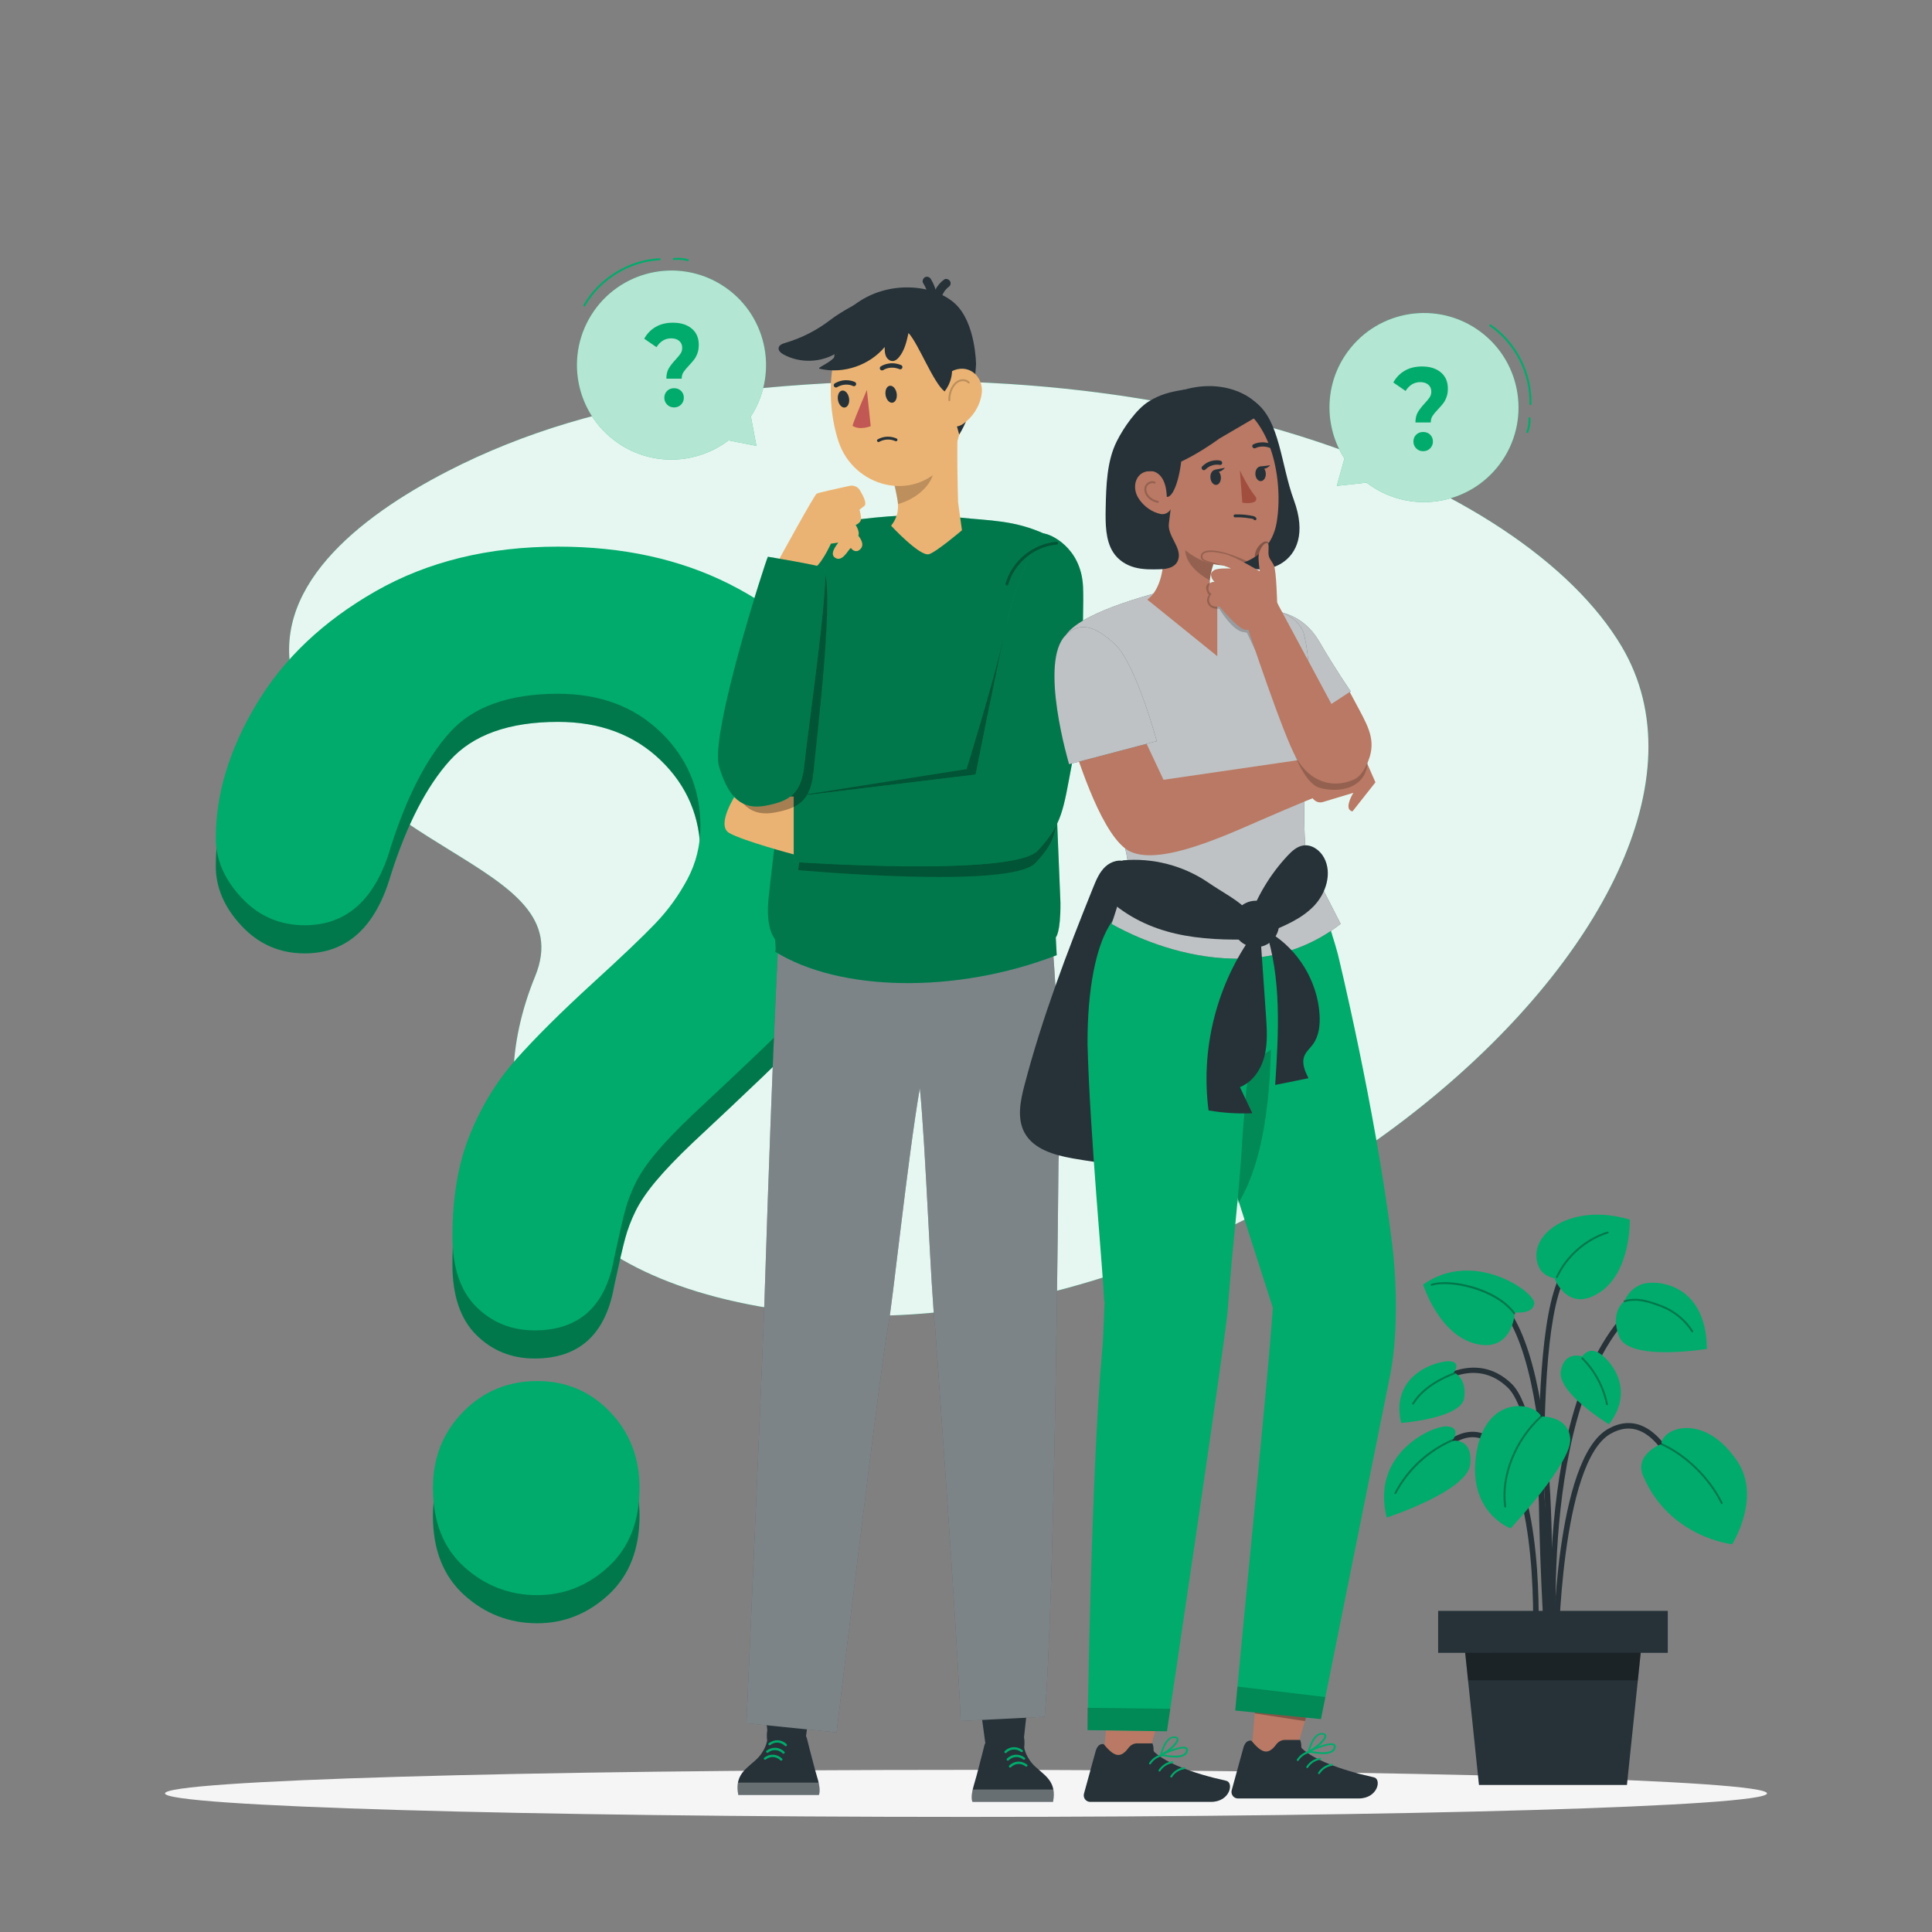 <svg width="202" height="202" viewBox="0 0 202 202" fill="none" xmlns="http://www.w3.org/2000/svg">
<rect x="0" y="0" width="202" height="202" fill="#808080" stroke="none"/>
<path d="M72.982 41.336C63.703 42.561 54.754 45.169 46.818 49.26C37.465 54.081 27.907 61.593 30.73 71.417C35.942 89.555 60.941 89.885 55.95 102.081C50.296 115.894 54.088 132.098 79.458 136.604C127.646 145.163 185.898 95.085 169.538 67.568C159.352 50.437 122.254 34.832 72.982 41.336Z" fill="#01AB6C"/>
<path opacity="0.9" d="M72.982 41.336C63.703 42.561 54.754 45.169 46.818 49.26C37.465 54.081 27.907 61.593 30.73 71.417C35.942 89.555 60.941 89.885 55.95 102.081C50.296 115.894 54.088 132.098 79.458 136.604C127.646 145.163 185.898 95.085 169.538 67.568C159.352 50.437 122.254 34.832 72.982 41.336Z" fill="white"/>
<path d="M184.748 187.508C184.748 188.866 147.253 189.966 101 189.966C54.747 189.966 17.252 188.866 17.252 187.508C17.252 186.15 54.747 185.049 101 185.049C147.253 185.049 184.748 186.15 184.748 187.508Z" fill="#F5F5F5"/>
<path d="M56.173 169.719C53.254 169.719 50.707 168.733 48.53 166.762C46.353 164.791 45.265 162.034 45.265 158.49C45.265 155.346 46.317 152.701 48.422 150.555C50.528 148.41 53.111 147.336 56.173 147.336C59.187 147.336 61.722 148.41 63.78 150.555C65.837 152.701 66.865 155.346 66.865 158.49C66.865 161.983 65.789 164.729 63.636 166.724C61.483 168.72 58.995 169.719 56.173 169.719Z" fill="#01AB6C"/>
<path d="M22.562 90.567C22.562 85.95 23.983 81.272 26.825 76.533C29.668 71.795 33.814 67.87 39.266 64.759C44.717 61.65 51.077 60.093 58.346 60.093C65.102 60.093 71.066 61.395 76.237 63.994C81.409 66.594 85.405 70.13 88.224 74.601C91.042 79.074 92.452 83.933 92.452 89.182C92.452 93.313 91.648 96.935 90.041 100.045C88.433 103.155 86.523 105.841 84.31 108.101C82.097 110.361 78.124 114.164 72.393 119.51C70.809 121.017 69.54 122.342 68.584 123.483C67.629 124.625 66.919 125.67 66.453 126.618C65.987 127.566 65.626 128.514 65.37 129.461C65.113 130.409 64.729 132.075 64.216 134.455C63.331 139.511 60.559 142.037 55.9 142.037C53.477 142.037 51.438 141.211 49.784 139.558C48.13 137.907 47.303 135.452 47.303 132.195C47.303 128.113 47.909 124.577 49.12 121.588C50.332 118.599 51.939 115.974 53.943 113.714C55.946 111.454 58.648 108.769 62.05 105.658C65.032 102.937 67.187 100.883 68.514 99.498C69.843 98.113 70.961 96.571 71.869 94.868C72.778 93.168 73.232 91.322 73.232 89.328C73.232 85.44 71.846 82.159 69.074 79.486C66.301 76.814 62.725 75.476 58.346 75.476C53.22 75.476 49.446 76.825 47.023 79.522C44.601 82.22 42.55 86.193 40.873 91.442C39.289 96.935 36.284 99.68 31.857 99.68C29.248 99.68 27.047 98.721 25.253 96.8C23.459 94.881 22.562 92.803 22.562 90.567Z" fill="#01AB6C"/>
<g opacity="0.3">
<path d="M56.173 169.719C53.254 169.719 50.707 168.733 48.53 166.762C46.353 164.791 45.265 162.034 45.265 158.49C45.265 155.346 46.317 152.701 48.422 150.555C50.528 148.41 53.111 147.336 56.173 147.336C59.187 147.336 61.722 148.41 63.78 150.555C65.837 152.701 66.865 155.346 66.865 158.49C66.865 161.983 65.789 164.729 63.636 166.724C61.483 168.72 58.995 169.719 56.173 169.719Z" fill="black"/>
<path d="M22.562 90.567C22.562 85.95 23.983 81.272 26.825 76.533C29.668 71.795 33.814 67.87 39.266 64.759C44.717 61.65 51.077 60.093 58.346 60.093C65.102 60.093 71.066 61.395 76.237 63.994C81.409 66.594 85.405 70.13 88.224 74.601C91.042 79.074 92.452 83.933 92.452 89.182C92.452 93.313 91.648 96.935 90.041 100.045C88.433 103.155 86.523 105.841 84.31 108.101C82.097 110.361 78.124 114.164 72.393 119.51C70.809 121.017 69.54 122.342 68.584 123.483C67.629 124.625 66.919 125.67 66.453 126.618C65.987 127.566 65.626 128.514 65.37 129.461C65.113 130.409 64.729 132.075 64.216 134.455C63.331 139.511 60.559 142.037 55.9 142.037C53.477 142.037 51.438 141.211 49.784 139.558C48.13 137.907 47.303 135.452 47.303 132.195C47.303 128.113 47.909 124.577 49.12 121.588C50.332 118.599 51.939 115.974 53.943 113.714C55.946 111.454 58.648 108.769 62.05 105.658C65.032 102.937 67.187 100.883 68.514 99.498C69.843 98.113 70.961 96.571 71.869 94.868C72.778 93.168 73.232 91.322 73.232 89.328C73.232 85.44 71.846 82.159 69.074 79.486C66.301 76.814 62.725 75.476 58.346 75.476C53.22 75.476 49.446 76.825 47.023 79.522C44.601 82.22 42.55 86.193 40.873 91.442C39.289 96.935 36.284 99.68 31.857 99.68C29.248 99.68 27.047 98.721 25.253 96.8C23.459 94.881 22.562 92.803 22.562 90.567Z" fill="black"/>
</g>
<path d="M56.173 166.778C53.254 166.778 50.707 165.793 48.53 163.821C46.353 161.85 45.265 159.094 45.265 155.55C45.265 152.406 46.317 149.761 48.422 147.615C50.528 145.47 53.111 144.396 56.173 144.396C59.187 144.396 61.722 145.47 63.78 147.615C65.837 149.761 66.865 152.406 66.865 155.55C66.865 159.043 65.789 161.789 63.636 163.784C61.483 165.779 58.995 166.778 56.173 166.778Z" fill="#01AB6C"/>
<path d="M22.562 87.627C22.562 83.01 23.983 78.332 26.825 73.593C29.668 68.854 33.814 64.93 39.266 61.819C44.717 58.709 51.077 57.153 58.346 57.153C65.102 57.153 71.066 58.454 76.237 61.053C81.409 63.654 85.405 67.189 88.224 71.661C91.042 76.133 92.452 80.993 92.452 86.242C92.452 90.373 91.648 93.995 90.041 97.104C88.433 100.215 86.523 102.9 84.31 105.16C82.097 107.42 78.124 111.223 72.393 116.57C70.809 118.076 69.54 119.402 68.584 120.543C67.629 121.685 66.919 122.73 66.453 123.678C65.987 124.625 65.626 125.573 65.37 126.521C65.113 127.469 64.729 129.134 64.216 131.515C63.331 136.57 60.559 139.097 55.9 139.097C53.477 139.097 51.438 138.271 49.784 136.618C48.13 134.967 47.303 132.511 47.303 129.255C47.303 125.172 47.909 121.636 49.12 118.647C50.332 115.658 51.939 113.034 53.943 110.774C55.946 108.514 58.648 105.828 62.05 102.718C65.032 99.996 67.187 97.943 68.514 96.558C69.843 95.172 70.961 93.63 71.869 91.928C72.778 90.227 73.232 88.381 73.232 86.387C73.232 82.499 71.846 79.219 69.074 76.545C66.301 73.873 62.725 72.536 58.346 72.536C53.22 72.536 49.446 73.885 47.023 76.582C44.601 79.279 42.55 83.253 40.873 88.502C39.289 93.995 36.284 96.74 31.857 96.74C29.248 96.74 27.047 95.781 25.253 93.86C23.459 91.94 22.562 89.862 22.562 87.627Z" fill="#01AB6C"/>
<path d="M154.753 34.657C150.36 31.416 144.17 32.349 140.929 36.742C138.426 40.134 138.421 44.591 140.566 47.941L139.768 50.801L142.887 50.463C142.93 50.497 142.969 50.534 143.014 50.567C147.407 53.809 153.596 52.875 156.838 48.482C160.08 44.089 159.146 37.899 154.753 34.657Z" fill="#01AB6C"/>
<path opacity="0.7" d="M154.753 34.657C150.36 31.416 144.17 32.349 140.929 36.742C138.426 40.134 138.421 44.591 140.566 47.941L139.768 50.801L142.887 50.463C142.93 50.497 142.969 50.534 143.014 50.567C147.407 53.809 153.596 52.875 156.838 48.482C160.08 44.089 159.146 37.899 154.753 34.657Z" fill="white"/>
<path d="M160.016 42.353H160.013C159.957 42.352 159.913 42.305 159.915 42.249C160.009 39.083 158.377 35.885 155.759 34.101C155.712 34.07 155.701 34.007 155.732 33.961C155.763 33.915 155.826 33.903 155.872 33.934C158.546 35.755 160.212 39.021 160.117 42.255C160.115 42.31 160.07 42.353 160.016 42.353Z" fill="#01AB6C"/>
<path d="M159.685 45.266C159.673 45.266 159.661 45.264 159.649 45.26C159.597 45.239 159.571 45.181 159.591 45.129C159.761 44.687 159.84 44.203 159.819 43.729C159.817 43.673 159.86 43.626 159.916 43.623C159.973 43.621 160.019 43.664 160.021 43.72C160.044 44.221 159.96 44.734 159.78 45.202C159.764 45.242 159.726 45.266 159.685 45.266Z" fill="#01AB6C"/>
<path d="M148.242 43.098C148.408 42.815 148.651 42.503 148.969 42.162C149.203 41.912 149.375 41.702 149.485 41.531C149.595 41.361 149.649 41.167 149.649 40.951C149.649 40.643 149.545 40.4 149.336 40.221C149.127 40.042 148.849 39.953 148.502 39.953C148.169 39.953 147.873 40.034 147.615 40.196C147.357 40.358 147.139 40.585 146.962 40.876L145.677 39.99C145.974 39.458 146.376 39.045 146.882 38.754C147.388 38.463 147.989 38.317 148.683 38.317C149.497 38.317 150.15 38.522 150.642 38.929C151.134 39.337 151.381 39.903 151.381 40.627C151.381 40.968 151.333 41.267 151.237 41.525C151.142 41.783 151.025 42.002 150.887 42.18C150.749 42.359 150.57 42.565 150.35 42.798C150.088 43.073 149.897 43.304 149.777 43.491C149.656 43.678 149.596 43.905 149.596 44.171H147.992C147.992 43.738 148.075 43.381 148.242 43.098ZM148.072 46.881C147.877 46.683 147.78 46.443 147.78 46.16C147.78 45.877 147.875 45.641 148.066 45.45C148.258 45.261 148.502 45.166 148.799 45.166C149.097 45.166 149.341 45.261 149.532 45.45C149.724 45.641 149.819 45.877 149.819 46.16C149.819 46.443 149.722 46.683 149.527 46.881C149.332 47.078 149.09 47.176 148.799 47.176C148.509 47.176 148.267 47.078 148.072 46.881Z" fill="#01AB6C"/>
<path d="M61.817 32.944C58.93 37.578 60.346 43.675 64.98 46.563C68.558 48.791 73.002 48.446 76.173 46.045L79.087 46.617L78.505 43.534C78.535 43.488 78.57 43.446 78.599 43.399C81.486 38.765 80.07 32.668 75.435 29.781C70.801 26.894 64.704 28.31 61.817 32.944Z" fill="#01AB6C"/>
<path opacity="0.7" d="M61.817 32.944C58.93 37.578 60.346 43.675 64.98 46.563C68.558 48.791 73.002 48.446 76.173 46.045L79.087 46.617L78.505 43.534C78.535 43.488 78.57 43.446 78.599 43.399C81.486 38.765 80.07 32.668 75.435 29.781C70.801 26.894 64.704 28.31 61.817 32.944Z" fill="white"/>
<path d="M61.096 32.037C61.079 32.037 61.062 32.032 61.046 32.023C60.998 31.996 60.981 31.934 61.008 31.886C62.614 29.076 65.739 27.159 68.971 27.001C69.022 26.996 69.074 27.041 69.076 27.097C69.079 27.153 69.036 27.2 68.981 27.203C65.816 27.358 62.756 29.235 61.184 31.986C61.165 32.018 61.131 32.037 61.096 32.037Z" fill="#01AB6C"/>
<path d="M71.906 27.304C71.896 27.304 71.887 27.302 71.877 27.3C71.422 27.164 70.933 27.123 70.463 27.182C70.407 27.189 70.357 27.149 70.35 27.094C70.344 27.039 70.383 26.988 70.438 26.981C70.935 26.919 71.453 26.962 71.935 27.106C71.988 27.122 72.019 27.178 72.003 27.232C71.99 27.275 71.949 27.304 71.906 27.304Z" fill="#01AB6C"/>
<path d="M69.921 38.52C70.088 38.238 70.33 37.926 70.649 37.584C70.883 37.335 71.054 37.125 71.164 36.954C71.274 36.784 71.329 36.59 71.329 36.374C71.329 36.066 71.224 35.823 71.015 35.644C70.806 35.465 70.528 35.375 70.182 35.375C69.849 35.375 69.553 35.456 69.295 35.619C69.036 35.781 68.819 36.008 68.641 36.299L67.356 35.413C67.653 34.88 68.055 34.468 68.562 34.177C69.068 33.886 69.668 33.74 70.362 33.74C71.177 33.74 71.83 33.944 72.322 34.352C72.814 34.76 73.06 35.325 73.06 36.049C73.06 36.391 73.012 36.69 72.917 36.948C72.821 37.206 72.704 37.424 72.566 37.603C72.428 37.782 72.249 37.988 72.03 38.221C71.768 38.496 71.577 38.727 71.456 38.914C71.336 39.101 71.275 39.328 71.275 39.594H69.672C69.672 39.161 69.755 38.804 69.921 38.52ZM69.751 42.303C69.557 42.106 69.459 41.866 69.459 41.583C69.459 41.3 69.555 41.063 69.746 40.873C69.937 40.684 70.182 40.588 70.479 40.588C70.776 40.588 71.021 40.684 71.212 40.873C71.403 41.063 71.499 41.3 71.499 41.583C71.499 41.866 71.401 42.106 71.207 42.303C71.012 42.501 70.769 42.599 70.479 42.599C70.189 42.599 69.946 42.501 69.751 42.303Z" fill="#01AB6C"/>
<path d="M162.058 171.19C162.051 170.965 161.295 148.631 157.662 145.099C154.128 141.664 150.073 144.971 149.903 145.113L149.538 144.677C149.584 144.638 154.161 140.902 158.058 144.691C161.854 148.382 162.597 170.243 162.626 171.172L162.058 171.19Z" fill="#263238"/>
<path d="M162.37 175.579C162.344 175.312 159.887 148.767 169.582 137.642L170.01 138.015C160.477 148.956 162.911 175.259 162.936 175.523L162.37 175.579Z" fill="#263238"/>
<path d="M162.012 172.771L161.444 172.733C161.464 172.432 163.342 142.556 156.231 136.015L156.616 135.597C163.926 142.321 162.093 171.531 162.012 172.771Z" fill="#263238"/>
<path d="M162.937 172.754L162.369 172.75C162.376 171.927 162.603 152.569 168.102 149.418C169.324 148.717 170.521 148.601 171.66 149.071C174.985 150.447 176.632 156.364 176.701 156.615L176.152 156.765C176.136 156.706 174.509 150.865 171.442 149.597C170.475 149.197 169.447 149.303 168.385 149.911C163.167 152.901 162.939 172.556 162.937 172.754Z" fill="#263238"/>
<path d="M160.796 172.768L160.229 172.736C160.237 172.583 161.058 157.439 156.971 152.103C155.981 150.81 154.906 150.194 153.77 150.274C151.092 150.461 148.846 154.38 148.824 154.419L148.329 154.139C148.426 153.967 150.746 149.915 153.729 149.707C155.064 149.612 156.308 150.303 157.422 151.758C161.638 157.261 160.832 172.138 160.796 172.768Z" fill="#263238"/>
<path d="M161.692 174.828C161.581 173.359 159.02 138.779 163.526 132.686L163.983 133.024C159.602 138.949 162.232 174.427 162.259 174.785L161.692 174.828Z" fill="#263238"/>
<path d="M173.701 150.981C173.701 150.981 170.826 152.043 171.802 154.33C174.552 160.771 181.107 161.458 181.107 161.458C181.107 161.458 184.183 156.588 181.662 152.806C178.186 147.592 173.774 149.297 173.701 150.981Z" fill="#01AB6C"/>
<path d="M161.136 148.098C161.136 148.098 164.014 147.978 164.177 150.458C164.341 152.938 157.942 159.801 157.942 159.801C157.942 159.801 153.376 158.15 154.357 151.96C155.338 145.771 160.42 146.572 161.136 148.098Z" fill="#01AB6C"/>
<path d="M162.531 133.643C162.531 133.643 161.322 133.494 160.868 132.407C159.512 129.162 164.171 125.663 170.402 127.512C170.402 127.512 170.567 132.994 167.214 135.157C163.861 137.319 162.531 133.643 162.531 133.643Z" fill="#01AB6C"/>
<path d="M151.854 150.646C151.854 150.646 152.857 149.271 151.341 149.136C149.826 149.001 143.266 151.941 144.991 158.67C144.991 158.67 153.429 155.918 153.721 153.1C154.014 150.283 151.854 150.646 151.854 150.646Z" fill="#01AB6C"/>
<path d="M169.844 136.051C169.844 136.051 170.223 134.802 171.652 134.28C173.082 133.758 178.391 134.086 178.464 141.032C178.464 141.032 170.297 142.39 169.286 139.743C168.275 137.098 169.844 136.051 169.844 136.051Z" fill="#01AB6C"/>
<path d="M165.436 141.823C165.436 141.823 165.985 140.871 167.034 141.38C168.084 141.89 171.177 145.073 168.227 148.916C168.227 148.916 162.745 145.62 163.193 143.306C163.606 141.174 165.436 141.823 165.436 141.823Z" fill="#01AB6C"/>
<path d="M152.006 143.498C152.006 143.498 152.797 142.461 151.638 142.332C150.479 142.204 145.283 143.591 146.493 148.778C146.493 148.778 152.823 148.302 153.094 146.147C153.365 143.993 152.006 143.498 152.006 143.498Z" fill="#01AB6C"/>
<path d="M170.104 186.628H154.633L152.964 170.619H171.773L170.104 186.628Z" fill="#263238"/>
<path d="M174.375 168.426H150.363V172.813H174.375V168.426Z" fill="#263238"/>
<path opacity="0.3" d="M157.377 157.615C157.327 157.615 157.284 157.579 157.277 157.528C156.824 154.306 158.347 150.486 161.068 148.023C161.109 147.986 161.173 147.989 161.211 148.03C161.248 148.072 161.245 148.135 161.203 148.173C158.531 150.593 157.033 154.341 157.477 157.5C157.485 157.555 157.446 157.607 157.391 157.614C157.386 157.615 157.382 157.615 157.377 157.615Z" fill="black"/>
<path opacity="0.3" d="M168.015 146.919C167.968 146.919 167.926 146.886 167.916 146.837C167.561 145.054 166.655 143.366 165.365 142.085C165.325 142.045 165.325 141.982 165.364 141.942C165.403 141.902 165.467 141.903 165.507 141.941C166.825 143.251 167.751 144.976 168.114 146.798C168.126 146.853 168.09 146.906 168.035 146.917C168.028 146.918 168.022 146.919 168.015 146.919Z" fill="black"/>
<path opacity="0.3" d="M180.018 157.261C179.98 157.261 179.945 157.24 179.927 157.204C178.664 154.609 176.203 152.202 173.66 151.073C173.609 151.051 173.586 150.991 173.608 150.94C173.631 150.889 173.691 150.866 173.742 150.888C176.326 152.036 178.825 154.481 180.109 157.116C180.133 157.166 180.112 157.227 180.062 157.251C180.048 157.258 180.033 157.261 180.018 157.261Z" fill="black"/>
<path opacity="0.3" d="M176.939 139.307C176.905 139.307 176.873 139.29 176.853 139.26C176.113 138.086 174.992 137.167 173.695 136.673C172.321 136.148 171.165 135.777 169.872 136.147C169.816 136.164 169.762 136.132 169.747 136.078C169.732 136.025 169.763 135.969 169.816 135.953C171.172 135.565 172.357 135.946 173.767 136.484C175.104 136.994 176.261 137.941 177.025 139.152C177.054 139.199 177.04 139.262 176.993 139.292C176.976 139.302 176.958 139.307 176.939 139.307Z" fill="black"/>
<path d="M158.389 137.221C158.389 137.221 160.305 137.45 160.416 136.276C160.527 135.102 154.081 130.535 148.792 134.311C148.792 134.311 150.42 139.549 154.294 140.502C158.168 141.456 158.389 137.221 158.389 137.221Z" fill="#01AB6C"/>
<path opacity="0.3" d="M158.329 137.417C158.299 137.417 158.268 137.403 158.248 137.377C156.313 134.776 151.407 133.822 149.717 134.433C149.665 134.451 149.607 134.425 149.588 134.373C149.569 134.32 149.596 134.262 149.648 134.243C151.363 133.623 156.352 134.489 158.41 137.256C158.444 137.301 158.434 137.364 158.39 137.397C158.372 137.411 158.35 137.417 158.329 137.417Z" fill="black"/>
<path opacity="0.3" d="M147.75 146.857C147.732 146.857 147.714 146.852 147.697 146.842C147.65 146.813 147.635 146.751 147.664 146.703C148.75 144.922 150.864 143.93 152.029 143.497C152.08 143.478 152.139 143.504 152.158 143.557C152.178 143.609 152.151 143.667 152.099 143.687C150.959 144.11 148.89 145.079 147.836 146.808C147.817 146.839 147.784 146.857 147.75 146.857Z" fill="black"/>
<path opacity="0.3" d="M145.892 156.217C145.876 156.217 145.86 156.213 145.846 156.206C145.796 156.18 145.777 156.119 145.803 156.069C147.109 153.565 149.259 151.577 151.858 150.472C151.909 150.452 151.968 150.474 151.99 150.526C152.012 150.577 151.988 150.636 151.937 150.658C149.418 151.729 147.248 153.735 145.982 156.163C145.964 156.197 145.928 156.217 145.892 156.217Z" fill="black"/>
<path opacity="0.3" d="M162.785 133.613C162.77 133.613 162.756 133.61 162.742 133.604C162.691 133.58 162.67 133.52 162.693 133.469C163.727 131.262 165.732 129.503 168.057 128.766C168.109 128.75 168.166 128.778 168.183 128.832C168.2 128.885 168.171 128.941 168.117 128.958C165.846 129.679 163.887 131.397 162.876 133.555C162.859 133.592 162.823 133.613 162.785 133.613Z" fill="black"/>
<path opacity="0.3" d="M153.193 172.813L153.493 175.686H171.245L171.545 172.809L153.193 172.813Z" fill="black"/>
<path d="M101.551 171.476L103.126 183.031L106.892 183.222L108.111 172.082L101.551 171.476Z" fill="#263238"/>
<path d="M110.098 188.396H101.675C101.675 188.396 101.491 188.042 101.701 187.101C101.733 186.954 101.775 186.792 101.829 186.617C101.832 186.608 101.834 186.599 101.837 186.59C101.916 186.33 102.006 186.009 102.102 185.663C102.488 184.253 102.942 182.41 102.942 182.41C102.942 182.41 104.343 179.41 105.983 180.159C107.421 180.816 107.08 182.697 107.08 182.697C107.08 182.697 107.221 183.801 108.312 184.775C108.986 185.376 109.657 185.842 109.979 186.59C110.04 186.73 110.087 186.879 110.121 187.04C110.125 187.06 110.129 187.08 110.132 187.101C110.199 187.461 110.195 187.884 110.098 188.396Z" fill="#263238"/>
<path opacity="0.3" d="M101.701 187.101C101.491 188.042 101.675 188.396 101.675 188.396H110.098C110.195 187.884 110.199 187.461 110.132 187.101H101.701Z" fill="white"/>
<path d="M106.741 183.169C106.267 182.8 105.646 182.848 105.219 183.264C105.105 183.375 104.929 183.2 105.044 183.088C105.576 182.569 106.335 182.54 106.917 182.993C107.043 183.092 106.866 183.266 106.741 183.169Z" fill="#01AB6C"/>
<path d="M106.979 183.956C106.505 183.587 105.883 183.635 105.457 184.05C105.343 184.162 105.167 183.987 105.281 183.875C105.813 183.356 106.573 183.327 107.155 183.78C107.281 183.878 107.104 184.053 106.979 183.956Z" fill="#01AB6C"/>
<path d="M107.218 184.679C106.744 184.31 106.122 184.358 105.696 184.774C105.582 184.885 105.406 184.71 105.521 184.598C106.052 184.079 106.812 184.05 107.394 184.503C107.52 184.602 107.343 184.776 107.218 184.679Z" fill="#01AB6C"/>
<path d="M85.74 170.753L84.165 182.308L80.4 182.498L79.18 171.359L85.74 170.753Z" fill="#263238"/>
<path d="M77.193 187.673H85.617C85.617 187.673 85.8 187.319 85.59 186.377C85.558 186.231 85.517 186.069 85.462 185.893C85.459 185.885 85.457 185.876 85.454 185.867C85.376 185.607 85.285 185.286 85.189 184.94C84.803 183.53 84.349 181.687 84.349 181.687C84.349 181.687 82.948 178.687 81.308 179.436C79.87 180.093 80.211 181.974 80.211 181.974C80.211 181.974 80.07 183.078 78.98 184.052C78.305 184.653 77.635 185.119 77.312 185.867C77.251 186.007 77.204 186.156 77.17 186.317C77.166 186.337 77.162 186.357 77.159 186.377C77.092 186.738 77.096 187.161 77.193 187.673Z" fill="#263238"/>
<path opacity="0.3" d="M85.59 186.377C85.8 187.319 85.617 187.673 85.617 187.673H77.193C77.096 187.161 77.092 186.738 77.159 186.377H85.59Z" fill="white"/>
<path d="M80.55 182.446C81.024 182.077 81.645 182.125 82.072 182.54C82.186 182.652 82.362 182.476 82.248 182.364C81.716 181.846 80.956 181.817 80.374 182.27C80.248 182.368 80.425 182.543 80.55 182.446Z" fill="#01AB6C"/>
<path d="M80.312 183.233C80.786 182.863 81.408 182.911 81.834 183.327C81.948 183.439 82.124 183.263 82.01 183.151C81.478 182.632 80.719 182.603 80.137 183.057C80.01 183.155 80.188 183.33 80.312 183.233Z" fill="#01AB6C"/>
<path d="M80.074 183.956C80.547 183.587 81.169 183.634 81.595 184.05C81.71 184.162 81.886 183.986 81.771 183.874C81.239 183.356 80.48 183.327 79.898 183.78C79.772 183.878 79.949 184.053 80.074 183.956Z" fill="#01AB6C"/>
<path d="M109.799 95.618L92.282 96.662L81.565 94.811C81.565 94.811 80.838 107.05 79.922 136.131C79.722 142.473 78.046 180.171 78.046 180.171L87.467 181.131C87.467 181.131 92.146 142.031 92.861 138.617C93.291 136.563 94.897 121.144 96.173 113.773C96.792 119.92 97.302 134.756 97.769 138.747C97.769 138.747 100.108 170.834 100.439 179.936L109.22 179.5C110.304 167.004 110.671 121.486 110.671 121.486L110.67 121.486C111.278 111.953 109.799 95.618 109.799 95.618Z" fill="#263238"/>
<path opacity="0.4" d="M109.799 95.618L92.282 96.662L81.565 94.811C81.565 94.811 80.838 107.05 79.922 136.131C79.722 142.473 78.046 180.171 78.046 180.171L87.467 181.131C87.467 181.131 92.146 142.031 92.861 138.617C93.291 136.563 94.897 121.144 96.173 113.773C96.792 119.92 97.302 134.756 97.769 138.747C97.769 138.747 100.108 170.834 100.439 179.936L109.22 179.5C110.304 167.004 110.671 121.486 110.671 121.486L110.67 121.486C111.278 111.953 109.799 95.618 109.799 95.618Z" fill="white"/>
<path d="M88.575 54.434C90.202 54.333 94.383 53.477 100.394 54.117C103.523 54.45 106.078 54.377 109.288 55.851L110.875 94.377C110.899 97.561 110.387 98.006 110.387 98.006C110.387 98.006 110.479 99.814 110.486 99.87C99.922 103.953 87.756 103.686 81.027 99.493C81.186 99.519 81.027 98.187 81.027 98.187C81.027 98.187 80.013 97.159 80.36 93.887C81.519 82.971 84.058 65.375 85.86 55.557C85.908 55.315 88.328 54.45 88.575 54.434Z" fill="#01AB6C"/>
<path opacity="0.3" d="M88.575 54.434C90.202 54.333 94.383 53.477 100.394 54.117C103.523 54.45 106.078 54.377 109.288 55.851L110.875 94.377C110.899 97.561 110.387 98.006 110.387 98.006C110.387 98.006 110.479 99.814 110.486 99.87C99.922 103.953 87.756 103.686 81.027 99.493C81.186 99.519 81.027 98.187 81.027 98.187C81.027 98.187 80.013 97.159 80.36 93.887C81.519 82.971 84.058 65.375 85.86 55.557C85.908 55.315 88.328 54.45 88.575 54.434Z" fill="black"/>
<path opacity="0.3" d="M108.133 57.96C107.716 57.96 106.02 61.894 104.937 66.665C103.853 71.435 101.063 80.414 101.063 80.414L84.419 83.04L83.464 90.974C83.464 90.974 105.676 93.008 108.26 90.225C110.843 87.442 110.139 86.907 111.076 81.96C111.912 77.549 112.356 66.471 112.224 63.53C112.037 59.334 108.708 57.971 108.133 57.96Z" fill="black"/>
<path d="M76.954 83.039C76.954 83.039 74.819 86.27 76.242 87.091C77.666 87.912 83.002 89.336 83.002 89.336V83.287L76.954 83.039Z" fill="#EBB373"/>
<path d="M109.147 55.788C108.73 55.788 106.422 60.069 105.339 64.84C104.255 69.611 102.005 80.981 102.005 80.981L83.002 83.287V90.125C83.002 90.125 105.922 91.715 108.506 88.932C111.09 86.149 111.153 84.735 112.09 79.788C112.926 75.377 113.369 64.299 113.238 61.358C113.05 57.163 109.722 55.799 109.147 55.788Z" fill="#01AB6C"/>
<path opacity="0.3" d="M109.147 55.788C108.73 55.788 106.422 60.069 105.339 64.84C104.255 69.611 102.005 80.981 102.005 80.981L83.002 83.287V90.125C83.002 90.125 105.922 91.715 108.506 88.932C111.09 86.149 111.153 84.735 112.09 79.788C112.926 75.377 113.369 64.299 113.238 61.358C113.05 57.163 109.722 55.799 109.147 55.788Z" fill="black"/>
<path opacity="0.3" d="M105.426 61.102C106.064 58.856 108.148 57.134 110.478 56.944C110.671 56.928 110.673 56.625 110.478 56.641C108.012 56.842 105.811 58.639 105.134 61.022C105.08 61.21 105.373 61.29 105.426 61.102Z" fill="black"/>
<path d="M89.86 53.293C89.86 53.293 90.163 54.217 89.945 54.516C89.727 54.815 89.461 54.884 89.461 54.884C89.461 54.884 89.927 55.576 89.743 56.015C89.743 56.015 90.442 56.8 90.024 57.331C89.606 57.861 89.147 57.561 89.002 57.331C88.856 57.1 88.227 58.73 87.429 58.377C86.63 58.023 87.405 57.077 87.647 56.73L86.872 56.846C86.872 56.846 85.735 59.385 84.888 59.5C84.041 59.616 81.723 59.376 81.515 58.377C81.515 58.377 85.135 51.758 85.386 51.614C85.571 51.508 87.716 51.039 88.836 50.798C89.253 50.709 89.679 50.888 89.895 51.24C90.252 51.823 90.682 52.666 90.363 52.909L89.86 53.293Z" fill="#EBB373"/>
<path opacity="0.3" d="M81.243 58.928C81.047 59.208 75.15 77.462 76.13 80.831C77.111 84.2 78.583 85.416 81.035 84.948C83.487 84.48 84.763 83.732 85.057 80.644C85.351 77.556 87.433 60.42 85.995 59.527C85.305 59.099 81.243 58.928 81.243 58.928Z" fill="black"/>
<path d="M80.288 58.211C80.091 58.492 74.194 76.746 75.175 80.114C76.156 83.483 77.627 84.7 80.079 84.232C82.532 83.764 83.807 83.015 84.101 79.927C84.395 76.839 86.895 59.665 86.142 59.357C85.39 59.05 80.288 58.211 80.288 58.211Z" fill="#01AB6C"/>
<path opacity="0.3" d="M80.288 58.211C80.091 58.492 74.194 76.746 75.175 80.114C76.156 83.483 77.627 84.7 80.079 84.232C82.532 83.764 83.807 83.015 84.101 79.927C84.395 76.839 86.895 59.665 86.142 59.357C85.39 59.05 80.288 58.211 80.288 58.211Z" fill="black"/>
<path d="M100.577 55.441C100.577 55.441 97.833 57.77 97.117 57.947C96.155 58.186 93.172 54.968 93.172 54.968C94.356 53.43 93.782 52.249 93.517 50.48L101.063 43.191C101.063 43.191 100.277 43.173 100.273 43.191C100.08 43.825 100.035 47.665 100.173 52.521L100.577 55.441Z" fill="#EBB373"/>
<g opacity="0.2">
<path d="M97.349 50.121C96.715 51.358 95.316 52.314 93.91 52.697C93.899 52.566 93.848 52.378 93.832 52.249C93.807 52.046 93.73 51.746 93.689 51.536C93.637 51.279 93.573 51.002 93.494 50.742C93.455 50.64 93.417 50.666 93.379 50.565L93.3 50.356L97.219 47.834C97.63 48.001 97.858 49.118 97.349 50.121Z" fill="black"/>
</g>
<path d="M100.522 38.169C100.401 33.316 95.352 30.08 90.86 32.375C86.302 34.705 86.263 41.927 87.675 46.174C89.243 50.893 95.393 52.588 98.737 48.544C100.961 45.855 100.643 43.021 100.522 38.169Z" fill="#EBB373"/>
<path d="M93.753 41.134C93.831 41.624 93.633 42.059 93.312 42.106C92.99 42.154 92.668 41.795 92.59 41.306C92.513 40.816 92.711 40.38 93.032 40.333C93.353 40.285 93.676 40.644 93.753 41.134Z" fill="#263238"/>
<path d="M88.772 41.636C88.85 42.125 88.652 42.561 88.331 42.608C88.01 42.656 87.687 42.297 87.609 41.807C87.532 41.318 87.73 40.882 88.051 40.834C88.372 40.787 88.695 41.146 88.772 41.636Z" fill="#263238"/>
<path d="M90.637 40.771C90.637 40.771 89.47 43.449 89.13 44.519C89.909 45.027 91.038 44.558 91.038 44.558L90.637 40.771Z" fill="#C15854"/>
<path d="M94.268 38.561C94.205 38.611 94.116 38.627 94.035 38.594C93.093 38.217 92.424 38.644 92.354 38.69C92.249 38.763 92.103 38.737 92.03 38.633C91.956 38.528 91.982 38.384 92.087 38.311C92.124 38.286 93.012 37.687 94.209 38.167C94.329 38.215 94.386 38.349 94.338 38.467C94.323 38.506 94.298 38.537 94.268 38.561Z" fill="#263238"/>
<path d="M87.299 40.49C87.259 40.471 87.225 40.439 87.202 40.398C87.138 40.286 87.176 40.144 87.286 40.08C88.395 39.44 89.344 39.926 89.39 39.943C89.503 40.002 89.549 40.142 89.491 40.256C89.434 40.37 89.296 40.416 89.182 40.358C89.144 40.336 88.407 39.971 87.517 40.485C87.448 40.525 87.366 40.524 87.299 40.49Z" fill="#263238"/>
<path d="M99.09 41.102C99.09 41.102 98.359 32.884 95.791 32.573C93.224 32.262 92.831 34.654 91.15 34.717C89.468 34.781 89.493 33.537 89.493 33.537C88.513 34.237 87.854 36.24 87.171 37.786C87.171 37.786 87.518 33.273 89.302 31.896C92.774 29.216 97.65 29.708 99.857 31.748C102.025 33.751 102.05 38.095 102.05 38.095C101.831 41.431 101.585 43.303 100.291 45.442L99.09 41.102Z" fill="#263238"/>
<path d="M102.639 41.19C102.444 42.531 101.645 43.65 100.737 44.294C99.373 45.263 98.566 43.731 98.459 42.146C98.364 40.719 98.504 38.94 100.107 38.601C101.687 38.267 102.862 39.658 102.639 41.19Z" fill="#EBB373"/>
<path opacity="0.2" d="M99.258 41.942C99.204 41.942 99.16 41.899 99.157 41.845C99.138 41.392 99.237 40.94 99.446 40.537C99.587 40.265 99.839 39.905 100.245 39.735C100.642 39.568 101.101 39.648 101.363 39.928C101.401 39.969 101.399 40.033 101.358 40.071C101.317 40.109 101.253 40.107 101.215 40.066C101.014 39.85 100.639 39.789 100.323 39.921C99.973 40.068 99.75 40.388 99.625 40.629C99.433 41.001 99.341 41.418 99.359 41.836C99.362 41.892 99.318 41.939 99.263 41.942L99.258 41.942Z" fill="black"/>
<path d="M97.877 34.358C97.509 33.241 96.771 32.19 95.692 31.72C95.182 31.497 94.623 31.415 94.069 31.368C92.595 31.244 93.572 30.75 92.097 30.869L90.72 31.213C89.673 31.63 87.742 32.731 86.851 33.422C85.437 34.517 83.817 35.348 82.1 35.852C81.809 35.937 81.464 36.068 81.412 36.366C81.359 36.668 81.65 36.912 81.918 37.06C83.643 38.009 85.886 37.931 87.541 36.864C87.166 37.962 85.022 38.497 85.813 38.579C88.234 39.106 90.913 38.185 92.5 36.282C92.498 36.603 92.498 36.934 92.624 37.229C92.751 37.524 93.041 37.773 93.361 37.749C93.62 37.729 93.834 37.542 93.999 37.342C94.581 36.639 94.793 35.71 94.987 34.818C96.023 35.912 97.57 40.01 98.762 40.931C100.804 38.206 98.244 35.476 97.877 34.358Z" fill="#263238"/>
<path d="M91.92 46.2C92.429 45.911 93.071 45.874 93.605 46.117C93.68 46.15 93.768 46.138 93.813 46.062C93.851 45.997 93.833 45.889 93.758 45.855C93.122 45.567 92.377 45.592 91.767 45.938C91.598 46.034 91.75 46.296 91.92 46.2Z" fill="#263238"/>
<path d="M97.905 30.591C97.789 30.087 97.586 29.598 97.314 29.159C97.189 28.957 96.902 28.86 96.692 28.995C96.49 29.126 96.395 29.401 96.529 29.617C96.649 29.811 96.754 30.014 96.844 30.224L96.798 30.115C96.895 30.348 96.972 30.587 97.028 30.833C97.082 31.065 97.361 31.223 97.588 31.15C97.83 31.072 97.962 30.84 97.905 30.591Z" fill="#263238"/>
<path d="M98.367 31.636C98.367 31.589 98.369 31.542 98.371 31.495C98.373 31.469 98.367 31.37 98.384 31.355C98.376 31.363 98.369 31.454 98.381 31.384C98.385 31.363 98.388 31.343 98.391 31.322C98.4 31.276 98.41 31.23 98.421 31.185C98.443 31.094 98.471 31.004 98.503 30.916C98.51 30.896 98.517 30.877 98.525 30.857C98.551 30.792 98.549 30.833 98.521 30.865C98.547 30.835 98.563 30.773 98.581 30.738C98.621 30.659 98.666 30.582 98.714 30.508C98.739 30.468 98.766 30.43 98.793 30.392C98.801 30.382 98.844 30.324 98.805 30.375C98.762 30.431 98.818 30.36 98.828 30.348C98.884 30.28 98.945 30.215 99.008 30.154C99.042 30.121 99.076 30.09 99.112 30.059C99.132 30.042 99.152 30.026 99.172 30.009C99.218 29.97 99.083 30.076 99.167 30.014C99.265 29.941 99.342 29.865 99.376 29.742C99.406 29.633 99.392 29.488 99.33 29.392C99.208 29.203 98.912 29.077 98.708 29.229C97.943 29.796 97.466 30.676 97.458 31.636C97.456 31.874 97.668 32.101 97.912 32.09C98.16 32.079 98.365 31.891 98.367 31.636Z" fill="#263238"/>
<path d="M133.8 64.02C133.8 64.02 136.294 64.24 137.949 67.097C139.605 69.954 141.228 72.292 141.228 72.292L135.873 75.863L133.8 64.02Z" fill="#263238"/>
<path opacity="0.7" d="M133.8 64.02C133.8 64.02 136.294 64.24 137.949 67.097C139.605 69.954 141.228 72.292 141.228 72.292L135.873 75.863L133.8 64.02Z" fill="white"/>
<path d="M136.913 88.681C136.316 88.281 135.553 88.251 134.835 88.243C129.459 88.189 124.079 88.688 118.805 89.728L117.88 90.184C117.149 89.759 116.173 90.046 115.558 90.625C114.944 91.205 114.609 92.013 114.293 92.797C111.559 99.569 108.957 106.413 107.109 113.478C106.681 115.113 106.314 116.937 107.118 118.424C108.057 120.159 110.213 120.769 112.155 121.115C118.5 122.243 124.979 122.312 131.422 122.326C132.989 122.329 134.663 122.297 135.953 121.41C137.76 120.167 138.189 117.721 138.399 115.538C139.169 107.563 139.096 99.505 138.154 91.548C138.028 90.479 137.808 89.28 136.913 88.681Z" fill="#263238"/>
<path d="M130.83 183.451L135.287 183.888L138.582 172.602L131.801 171.864L130.83 183.451Z" fill="#B97964"/>
<path d="M135.933 181.919H134.342C133.982 181.919 133.648 182.101 133.436 182.392C132.518 183.645 131.828 183.171 130.83 181.993C130.196 181.919 130.025 182.647 129.973 182.843L128.783 187.171C128.68 187.532 128.889 187.909 129.25 188.012C129.315 188.03 129.381 188.039 129.448 188.038H142.057C144.062 188.038 144.477 186.017 143.651 185.83C139.937 185.01 137.307 183.916 136.159 182.836C135.946 182.647 136.164 182.505 135.933 181.919Z" fill="#263238"/>
<path d="M139.386 183.15C139.554 183.029 139.654 182.836 139.656 182.63C139.67 182.52 139.62 182.411 139.527 182.35C139.028 181.996 137.038 182.926 136.815 183.035C136.79 183.044 136.77 183.064 136.761 183.089C136.745 183.135 136.769 183.185 136.815 183.202C137.304 183.317 137.803 183.382 138.306 183.394C138.683 183.43 139.061 183.344 139.386 183.15ZM139.402 182.5C139.442 182.525 139.463 182.573 139.454 182.62C139.445 182.769 139.374 182.907 139.256 182.999C138.804 183.337 137.713 183.191 137.126 183.082C137.952 182.719 139.127 182.308 139.402 182.5Z" fill="#01AB6C"/>
<path d="M136.882 183.222C137.48 182.973 138.732 181.991 138.664 181.472C138.654 181.363 138.576 181.233 138.306 181.196C137.215 181.072 136.747 183.03 136.747 183.113C136.736 183.147 136.747 183.184 136.773 183.207C136.794 183.213 136.815 183.213 136.836 183.207L136.882 183.222ZM138.269 181.357C138.472 181.378 138.472 181.451 138.472 181.477C138.529 181.794 137.62 182.609 136.971 182.952C137.106 182.495 137.506 181.352 138.197 181.352L138.269 181.357Z" fill="#01AB6C"/>
<path d="M135.686 184.119C135.668 184.119 135.649 184.114 135.633 184.104C135.585 184.074 135.571 184.011 135.601 183.964C135.912 183.469 136.444 183.126 137.024 183.047C137.083 183.044 137.13 183.079 137.138 183.134C137.145 183.189 137.107 183.24 137.051 183.248C136.53 183.319 136.052 183.627 135.772 184.072C135.753 184.102 135.72 184.119 135.686 184.119Z" fill="#01AB6C"/>
<path d="M136.675 184.863C136.657 184.863 136.638 184.858 136.622 184.848C136.574 184.818 136.56 184.755 136.59 184.708C136.901 184.214 137.433 183.871 138.013 183.792C138.073 183.788 138.119 183.823 138.127 183.878C138.134 183.933 138.096 183.984 138.04 183.992C137.519 184.063 137.041 184.371 136.761 184.816C136.742 184.847 136.709 184.863 136.675 184.863Z" fill="#01AB6C"/>
<path d="M137.906 185.489C137.887 185.489 137.869 185.484 137.852 185.474C137.805 185.444 137.791 185.382 137.82 185.335C138.132 184.839 138.664 184.497 139.243 184.418C139.304 184.414 139.35 184.449 139.357 184.504C139.365 184.56 139.326 184.611 139.271 184.618C138.75 184.689 138.272 184.997 137.992 185.442C137.972 185.473 137.94 185.489 137.906 185.489Z" fill="#01AB6C"/>
<path opacity="0.3" d="M136.841 178.567L136.437 179.951L131.191 179.145L131.286 178.01L136.841 178.567Z" fill="black"/>
<path d="M115.384 183.809L119.841 184.245L123.136 172.96L116.355 172.222L115.384 183.809Z" fill="#B97964"/>
<path d="M120.487 182.277H118.896C118.535 182.277 118.202 182.459 117.99 182.75C117.072 184.003 116.382 183.529 115.384 182.351C114.749 182.277 114.579 183.005 114.527 183.201L113.337 187.528C113.234 187.89 113.443 188.266 113.804 188.37C113.869 188.388 113.935 188.397 114.002 188.396H126.611C128.616 188.396 129.031 186.375 128.205 186.188C124.491 185.367 121.861 184.274 120.713 183.194C120.5 183.004 120.718 182.863 120.487 182.277Z" fill="#263238"/>
<path d="M123.94 183.507C124.108 183.387 124.208 183.194 124.21 182.988C124.224 182.877 124.174 182.768 124.08 182.707C123.582 182.354 121.592 183.284 121.369 183.393C121.344 183.402 121.324 183.422 121.315 183.446C121.299 183.492 121.323 183.543 121.369 183.559C121.858 183.675 122.357 183.739 122.86 183.752C123.237 183.787 123.615 183.702 123.94 183.507ZM123.956 182.858C123.996 182.883 124.017 182.931 124.008 182.977C123.999 183.126 123.928 183.264 123.81 183.357C123.358 183.694 122.267 183.549 121.68 183.44C122.506 183.076 123.68 182.666 123.956 182.858Z" fill="#01AB6C"/>
<path d="M121.436 183.58C122.034 183.331 123.286 182.349 123.218 181.829C123.208 181.72 123.13 181.59 122.86 181.554C121.769 181.429 121.301 183.388 121.301 183.471C121.29 183.505 121.301 183.541 121.327 183.565C121.348 183.571 121.369 183.571 121.389 183.565L121.436 183.58ZM122.823 181.715C123.026 181.736 123.026 181.809 123.026 181.835C123.083 182.151 122.174 182.967 121.525 183.31C121.66 182.853 122.06 181.71 122.751 181.71L122.823 181.715Z" fill="#01AB6C"/>
<path d="M120.24 184.476C120.222 184.476 120.203 184.471 120.187 184.461C120.139 184.431 120.125 184.369 120.155 184.322C120.467 183.827 120.998 183.484 121.578 183.405C121.637 183.4 121.684 183.436 121.692 183.491C121.699 183.546 121.661 183.597 121.606 183.605C121.084 183.676 120.606 183.984 120.326 184.429C120.307 184.46 120.274 184.476 120.24 184.476Z" fill="#01AB6C"/>
<path d="M121.229 185.221C121.211 185.221 121.192 185.216 121.176 185.205C121.128 185.175 121.114 185.113 121.144 185.066C121.456 184.571 121.988 184.228 122.567 184.149C122.627 184.144 122.673 184.181 122.681 184.236C122.688 184.291 122.65 184.342 122.595 184.35C122.074 184.42 121.595 184.728 121.315 185.173C121.296 185.204 121.263 185.221 121.229 185.221Z" fill="#01AB6C"/>
<path d="M122.46 185.847C122.441 185.847 122.423 185.842 122.406 185.832C122.359 185.802 122.345 185.739 122.374 185.692C122.686 185.197 123.218 184.854 123.797 184.775C123.858 184.77 123.904 184.807 123.911 184.861C123.919 184.917 123.88 184.968 123.825 184.975C123.304 185.047 122.825 185.355 122.546 185.8C122.526 185.83 122.493 185.847 122.46 185.847Z" fill="#01AB6C"/>
<path opacity="0.3" d="M115.745 179.503L115.84 178.368L121.395 178.924L120.991 180.308" fill="black"/>
<path opacity="0.2" d="M139.32 97.789C139.32 97.789 136.047 101.245 129.632 101.305C123.217 101.364 116.02 97.627 116.02 97.627L116.826 96.248L135.299 98.26L138.834 96.248L139.32 97.789Z" fill="black"/>
<path d="M139.882 99.772C139.882 99.772 143.78 115.742 145.541 129.952C146.078 134.283 146.18 140.075 145.232 144.339L138.111 179.739L129.151 178.841C130.559 163.574 132.521 144.744 133.083 136.733L122.783 104.678L139.882 99.772Z" fill="#01AB6C"/>
<path opacity="0.2" d="M128.308 121.908C128.278 122.056 132.745 103.797 132.745 103.797C132.745 103.797 133.945 118.7 129.456 125.813L128.308 121.908Z" fill="black"/>
<path d="M115.24 141.193C115.324 140.291 115.409 138.47 115.49 136.073C115.478 136.072 115.464 136.071 115.452 136.07C115.328 132.931 113.947 118.477 113.706 109.173C113.682 103.23 114.649 99.077 115.895 96.94C115.959 96.831 116.018 96.731 116.072 96.641C116.28 96.296 116.409 96.105 116.409 96.105C116.704 96.138 116.997 96.167 117.288 96.191C117.397 96.2 117.506 96.209 117.613 96.217C128.525 97.023 136.53 92.719 136.53 92.719C137.829 95.003 138.458 94.529 139.882 99.772C138.934 101.138 136.023 109.16 130.572 110.952L129.937 118.375C129.694 122.958 129.201 127.486 128.811 131.557L128.431 136.009C128.411 136.3 128.391 136.589 128.374 136.872C128.22 139.423 122.01 181.015 122.01 181.015L113.706 180.894C113.706 180.894 114.098 153.406 115.24 141.193Z" fill="#01AB6C"/>
<path opacity="0.2" d="M138.574 177.436L138.111 179.739L129.151 178.841L129.383 176.341L138.574 177.436Z" fill="black"/>
<path opacity="0.2" d="M122.01 181.015L122.36 178.666L113.706 178.562V180.894L122.01 181.015Z" fill="black"/>
<path d="M114.226 75.898L111.44 66.396C113.203 63.765 121.925 61.744 121.925 61.744L127.671 62.058C127.671 62.058 129.879 62.551 131.77 63.167C134.295 63.991 135.66 64.653 136.261 66.053C136.261 66.053 137.315 69.157 136.681 75.552C136.507 77.31 136.109 86.591 136.6 89.611L140.17 96.595C129.671 104.772 116.229 96.599 116.229 96.599C116.701 95.155 117.738 91.957 117.951 90.546C117.797 88.746 117.292 87.564 116.53 84.412C116.383 83.804 114.482 76.489 114.226 75.898Z" fill="#263238"/>
<path opacity="0.7" d="M114.226 75.898L111.44 66.396C113.203 63.765 121.925 61.744 121.925 61.744L127.671 62.058C127.671 62.058 129.879 62.551 131.77 63.167C134.295 63.991 135.66 64.653 136.261 66.053C136.261 66.053 137.315 69.157 136.681 75.552C136.507 77.31 136.109 86.591 136.6 89.611L140.17 96.595C129.671 104.772 116.229 96.599 116.229 96.599C116.701 95.155 117.738 91.957 117.951 90.546C117.797 88.746 117.292 87.564 116.53 84.412C116.383 83.804 114.482 76.489 114.226 75.898Z" fill="white"/>
<path opacity="0.2" d="M115.317 79.302H115.829L117.372 74.746L116.691 85.065L115.269 79.664L115.317 79.302Z" fill="black"/>
<path d="M126.342 92.285C123.742 90.5 120.507 89.661 117.366 89.957L115.829 93.994C120.129 97.87 125.386 98.39 131.172 98.209C131.987 95.215 128.942 94.07 126.342 92.285Z" fill="#263238"/>
<path d="M138.439 89.686C138.015 88.893 137.149 88.261 136.26 88.399C135.598 88.501 135.068 88.991 134.611 89.481C132.794 91.426 131.394 93.76 130.534 96.279L130.872 98.21C131.471 97.964 132.069 97.718 132.667 97.473C134.363 96.776 136.112 96.044 137.379 94.72C138.646 93.395 139.304 91.303 138.439 89.686Z" fill="#263238"/>
<path d="M133.736 96.606C133.736 97.948 132.648 99.035 131.307 99.035C129.965 99.035 128.877 97.948 128.877 96.606C128.877 95.264 129.965 94.176 131.307 94.176C132.648 94.176 133.736 95.264 133.736 96.606Z" fill="#263238"/>
<path d="M132.361 106.149C132.16 103.264 131.959 100.38 131.757 97.495L130.628 98.229C127.09 103.398 125.54 109.891 126.361 116.101C127.87 116.361 129.406 116.46 130.935 116.395C130.504 115.485 130.073 114.574 129.642 113.663C130.976 113.143 131.856 111.81 132.207 110.422C132.558 109.034 132.46 107.577 132.361 106.149Z" fill="#263238"/>
<path d="M137.27 109.194C137.915 108.314 138.035 107.153 137.966 106.064C137.748 102.602 135.745 99.301 132.775 97.508L132.292 97.129C134.017 102.333 133.682 107.965 133.327 113.436C134.486 113.201 135.646 112.966 136.805 112.731C136.448 112.014 136.083 111.19 136.365 110.44C136.547 109.957 136.965 109.61 137.27 109.194Z" fill="#263238"/>
<path d="M128.156 45.124C128.156 45.124 129.109 55.683 129.635 58.716C131.292 60.699 137.847 59.267 135.282 52.286C133.928 48.604 133.812 43.947 131.255 42.051C127.663 39.386 128.156 45.124 128.156 45.124Z" fill="#263238"/>
<path d="M127.271 62.577C126.67 61.977 126.399 61.353 126.512 60.479C126.592 59.808 126.808 59.11 127.067 58.43L126.17 57.455L121.505 53.077C121.728 56.105 122.268 60.962 119.958 62.694L127.271 68.605V62.577Z" fill="#B97964"/>
<path opacity="0.2" d="M126.488 60.681C125.223 59.992 123.819 58.767 123.929 57.305C123.98 56.689 124.091 56.104 124.224 55.726L126.87 58.978C126.683 59.522 126.609 59.864 126.488 60.681Z" fill="black"/>
<path d="M120.282 48.252C120.873 52.859 121.026 54.817 123.5 57.155C127.22 60.671 132.697 59.244 133.481 54.627C134.187 50.471 133.102 43.634 128.492 41.855C123.951 40.104 119.691 43.644 120.282 48.252Z" fill="#B97964"/>
<path opacity="0.2" d="M130.389 58.67C126.741 57.008 125.311 57.459 125.578 58.38C125.7 58.8 127.345 59.06 127.345 59.06C127.345 59.06 127.714 59.095 127.888 59.108C128.045 59.119 128.146 59.207 128.138 59.215C128.013 59.345 130.266 58.831 130.389 58.67Z" fill="black"/>
<path opacity="0.3" d="M132.667 56.759C132.667 56.759 132.491 56.534 132.195 56.639C131.898 56.743 131.199 57.296 131.195 58.237C131.195 58.237 131.57 58 131.99 57.605C132.257 57.353 132.667 56.759 132.667 56.759Z" fill="black"/>
<path d="M126.552 49.876C126.556 50.309 126.805 50.678 127.109 50.699C127.412 50.719 127.655 50.384 127.652 49.951C127.648 49.517 127.399 49.148 127.095 49.128C126.792 49.107 126.549 49.442 126.552 49.876Z" fill="#263238"/>
<path d="M131.256 49.472C131.236 49.891 131.463 50.263 131.764 50.302C132.065 50.34 132.325 50.031 132.346 49.611C132.366 49.191 132.139 48.82 131.838 48.781C131.537 48.742 131.277 49.052 131.256 49.472Z" fill="#263238"/>
<path d="M125.86 49.163C125.919 49.167 125.978 49.147 126.022 49.103C126.703 48.411 127.515 48.605 127.525 48.608C127.645 48.637 127.762 48.564 127.784 48.441C127.805 48.319 127.724 48.195 127.602 48.164C127.559 48.154 126.54 47.909 125.694 48.768C125.61 48.854 125.615 48.998 125.705 49.091C125.749 49.135 125.804 49.16 125.86 49.163Z" fill="#263238"/>
<path d="M133.14 46.92C133.193 46.902 133.239 46.865 133.264 46.813C133.317 46.705 133.265 46.572 133.149 46.516C131.982 45.953 131.073 46.441 131.035 46.463C130.927 46.522 130.895 46.657 130.964 46.763C131.032 46.868 131.175 46.906 131.283 46.847C131.318 46.827 132.03 46.459 132.957 46.907C133.017 46.935 133.083 46.938 133.14 46.92Z" fill="#263238"/>
<path d="M123.923 40.718C122.336 40.979 121.336 41.207 120.086 41.989C118.835 42.772 117.497 44.677 116.768 46.13C115.728 48.201 115.652 50.746 115.604 53.165C115.573 54.756 115.578 56.487 116.387 57.745C116.931 58.591 117.775 59.096 118.641 59.328C119.507 59.56 120.404 59.545 121.291 59.519C122.023 59.498 122.914 59.343 123.185 58.524C123.611 57.235 122.003 56.039 122.219 54.677" fill="#263238"/>
<path d="M119.02 52.07C119.6 52.999 120.509 53.562 121.33 53.736C122.565 53.999 123.126 52.008 122.664 50.797C122.248 49.708 121.019 49.02 119.836 49.304C118.672 49.584 118.356 51.009 119.02 52.07Z" fill="#B97964"/>
<path d="M129.635 49.18C129.635 49.18 130.421 50.884 131.276 51.933C131.426 52.117 131.348 52.395 131.129 52.485C130.565 52.716 129.89 52.55 129.89 52.55L129.635 49.18Z" fill="#A24E3F"/>
<path d="M127.003 49.113L128.076 48.912C128.076 48.912 127.458 49.676 127.003 49.113Z" fill="#263238"/>
<path d="M131.728 48.78L132.811 48.644C132.811 48.644 132.149 49.369 131.728 48.78Z" fill="#263238"/>
<path d="M119.034 45.726C118.406 46.632 119.655 49.265 119.655 49.265C119.655 49.265 121.873 48.605 121.994 51.946C122.812 52.081 123.73 48.962 123.596 45.827C123.432 44.055 120.141 44.127 119.034 45.726Z" fill="#263238"/>
<path opacity="0.2" d="M121.053 52.576C121.045 52.576 121.038 52.575 121.03 52.573C120.286 52.397 119.946 52.005 119.791 51.708C119.61 51.36 119.625 51.037 119.699 50.85C119.848 50.475 120.309 50.19 120.756 50.361C120.808 50.381 120.834 50.439 120.814 50.491C120.794 50.543 120.734 50.568 120.684 50.549C120.353 50.423 119.998 50.645 119.886 50.925C119.831 51.063 119.82 51.327 119.97 51.614C120.106 51.874 120.407 52.218 121.076 52.377C121.131 52.39 121.164 52.444 121.151 52.498C121.14 52.545 121.099 52.576 121.053 52.576Z" fill="black"/>
<path d="M132.106 43.155C131.128 41.122 127.143 39.233 122.562 41.196C118.423 42.964 116.663 49.038 119.655 49.265C122.647 49.492 127.466 45.869 127.466 45.869L132.106 43.155Z" fill="#263238"/>
<path d="M138.108 79.32L142.768 79.427L143.808 81.797L141.412 84.832C141.412 84.832 140.839 84.798 141.027 83.998C141.173 83.378 141.509 82.894 141.509 82.894L138.326 83.851C137.723 84.033 137.11 83.596 137.085 82.966L136.939 79.302L138.108 79.32Z" fill="#B97964"/>
<path d="M110.839 70.809C110.839 70.809 110.668 73.101 111.609 75.992C112.551 78.882 114.884 86.593 117.652 88.716C120.419 90.839 127.433 87.666 131.642 85.828C135.81 84.008 138.032 83.137 138.108 83.124L136.939 79.302L121.649 81.531L115.09 67.567C115.09 67.567 110.38 67.528 110.839 70.809Z" fill="#B97964"/>
<path opacity="0.2" d="M135.406 79.013C135.406 79.013 136.496 81.859 137.865 82.33C139.233 82.801 142.713 82.935 143.018 79.66L135.406 79.013Z" fill="black"/>
<path d="M111.44 66.396C108.57 69.17 111.78 79.905 111.78 79.905L120.944 77.491C120.944 77.491 118.767 69.404 116.577 67.365C114.721 65.647 113.016 64.824 111.44 66.396Z" fill="#263238"/>
<g opacity="0.7">
<path d="M111.44 66.396C108.57 69.17 111.78 79.905 111.78 79.905L120.944 77.491C120.944 77.491 118.767 69.404 116.577 67.365C114.721 65.647 113.016 64.824 111.44 66.396Z" fill="white"/>
</g>
<path d="M129.129 54.088C129.485 54.078 129.841 54.09 130.194 54.128C130.368 54.146 130.542 54.172 130.714 54.203C130.816 54.221 131.024 54.223 131.087 54.322C131.189 54.487 131.452 54.335 131.348 54.169C131.261 54.03 131.128 53.977 130.974 53.945C130.769 53.903 130.562 53.87 130.355 53.843C129.948 53.791 129.539 53.773 129.129 53.785C128.935 53.791 128.934 54.094 129.129 54.088Z" fill="#263238"/>
<path opacity="0.2" d="M126.488 60.924C126.488 60.932 126.006 61.081 126.122 61.602C126.237 62.122 126.419 62.188 126.419 62.188C126.419 62.188 125.888 62.758 126.488 63.386C126.488 63.386 126.824 63.732 127.476 63.642C127.476 63.642 128.88 65.995 130.02 66.086L130.367 66.152L133.636 73.002L130.173 60.682L126.488 60.924Z" fill="black"/>
<path d="M133.533 63.021C133.533 63.021 133.452 59.679 133.194 59.126C132.936 58.573 132.623 58.407 132.623 57.799C132.623 57.191 132.733 56.712 132.383 56.786C132.033 56.859 131.701 57.505 131.609 57.984C131.517 58.463 131.72 59.734 131.72 59.734C131.72 59.734 129.085 58.149 128.034 57.91C127.159 57.71 126.118 57.562 125.784 57.966C125.642 58.138 125.72 58.406 125.914 58.516C126.071 58.604 126.331 58.708 126.763 58.813C128.218 59.165 128.698 59.439 128.698 59.439C128.698 59.439 127.297 59.366 126.929 59.624C126.56 59.882 126.579 60.064 126.671 60.359C126.763 60.655 127.003 60.858 127.003 60.858C127.003 60.858 126.542 60.711 126.376 61.3C126.21 61.89 126.671 62.093 126.671 62.093C126.671 62.093 126.229 62.517 126.487 63.051C126.745 63.585 127.5 63.401 127.5 63.401C127.5 63.401 129.472 65.796 130.227 65.852C130.983 65.907 131.959 65.373 131.886 65.373C131.812 65.373 133.636 63.254 133.636 63.254L133.533 63.021Z" fill="#B97964"/>
<path d="M130.473 65.699C130.473 65.699 134.164 76.877 135.562 79.302C136.96 81.727 139.315 82.513 141.593 81.49C142.137 81.246 142.571 80.637 142.911 79.906C143.94 77.694 143.215 76.253 142.062 74.104L141.121 72.352L139.209 73.606L133.414 62.807L130.473 65.699Z" fill="#B97964"/>
</svg>
